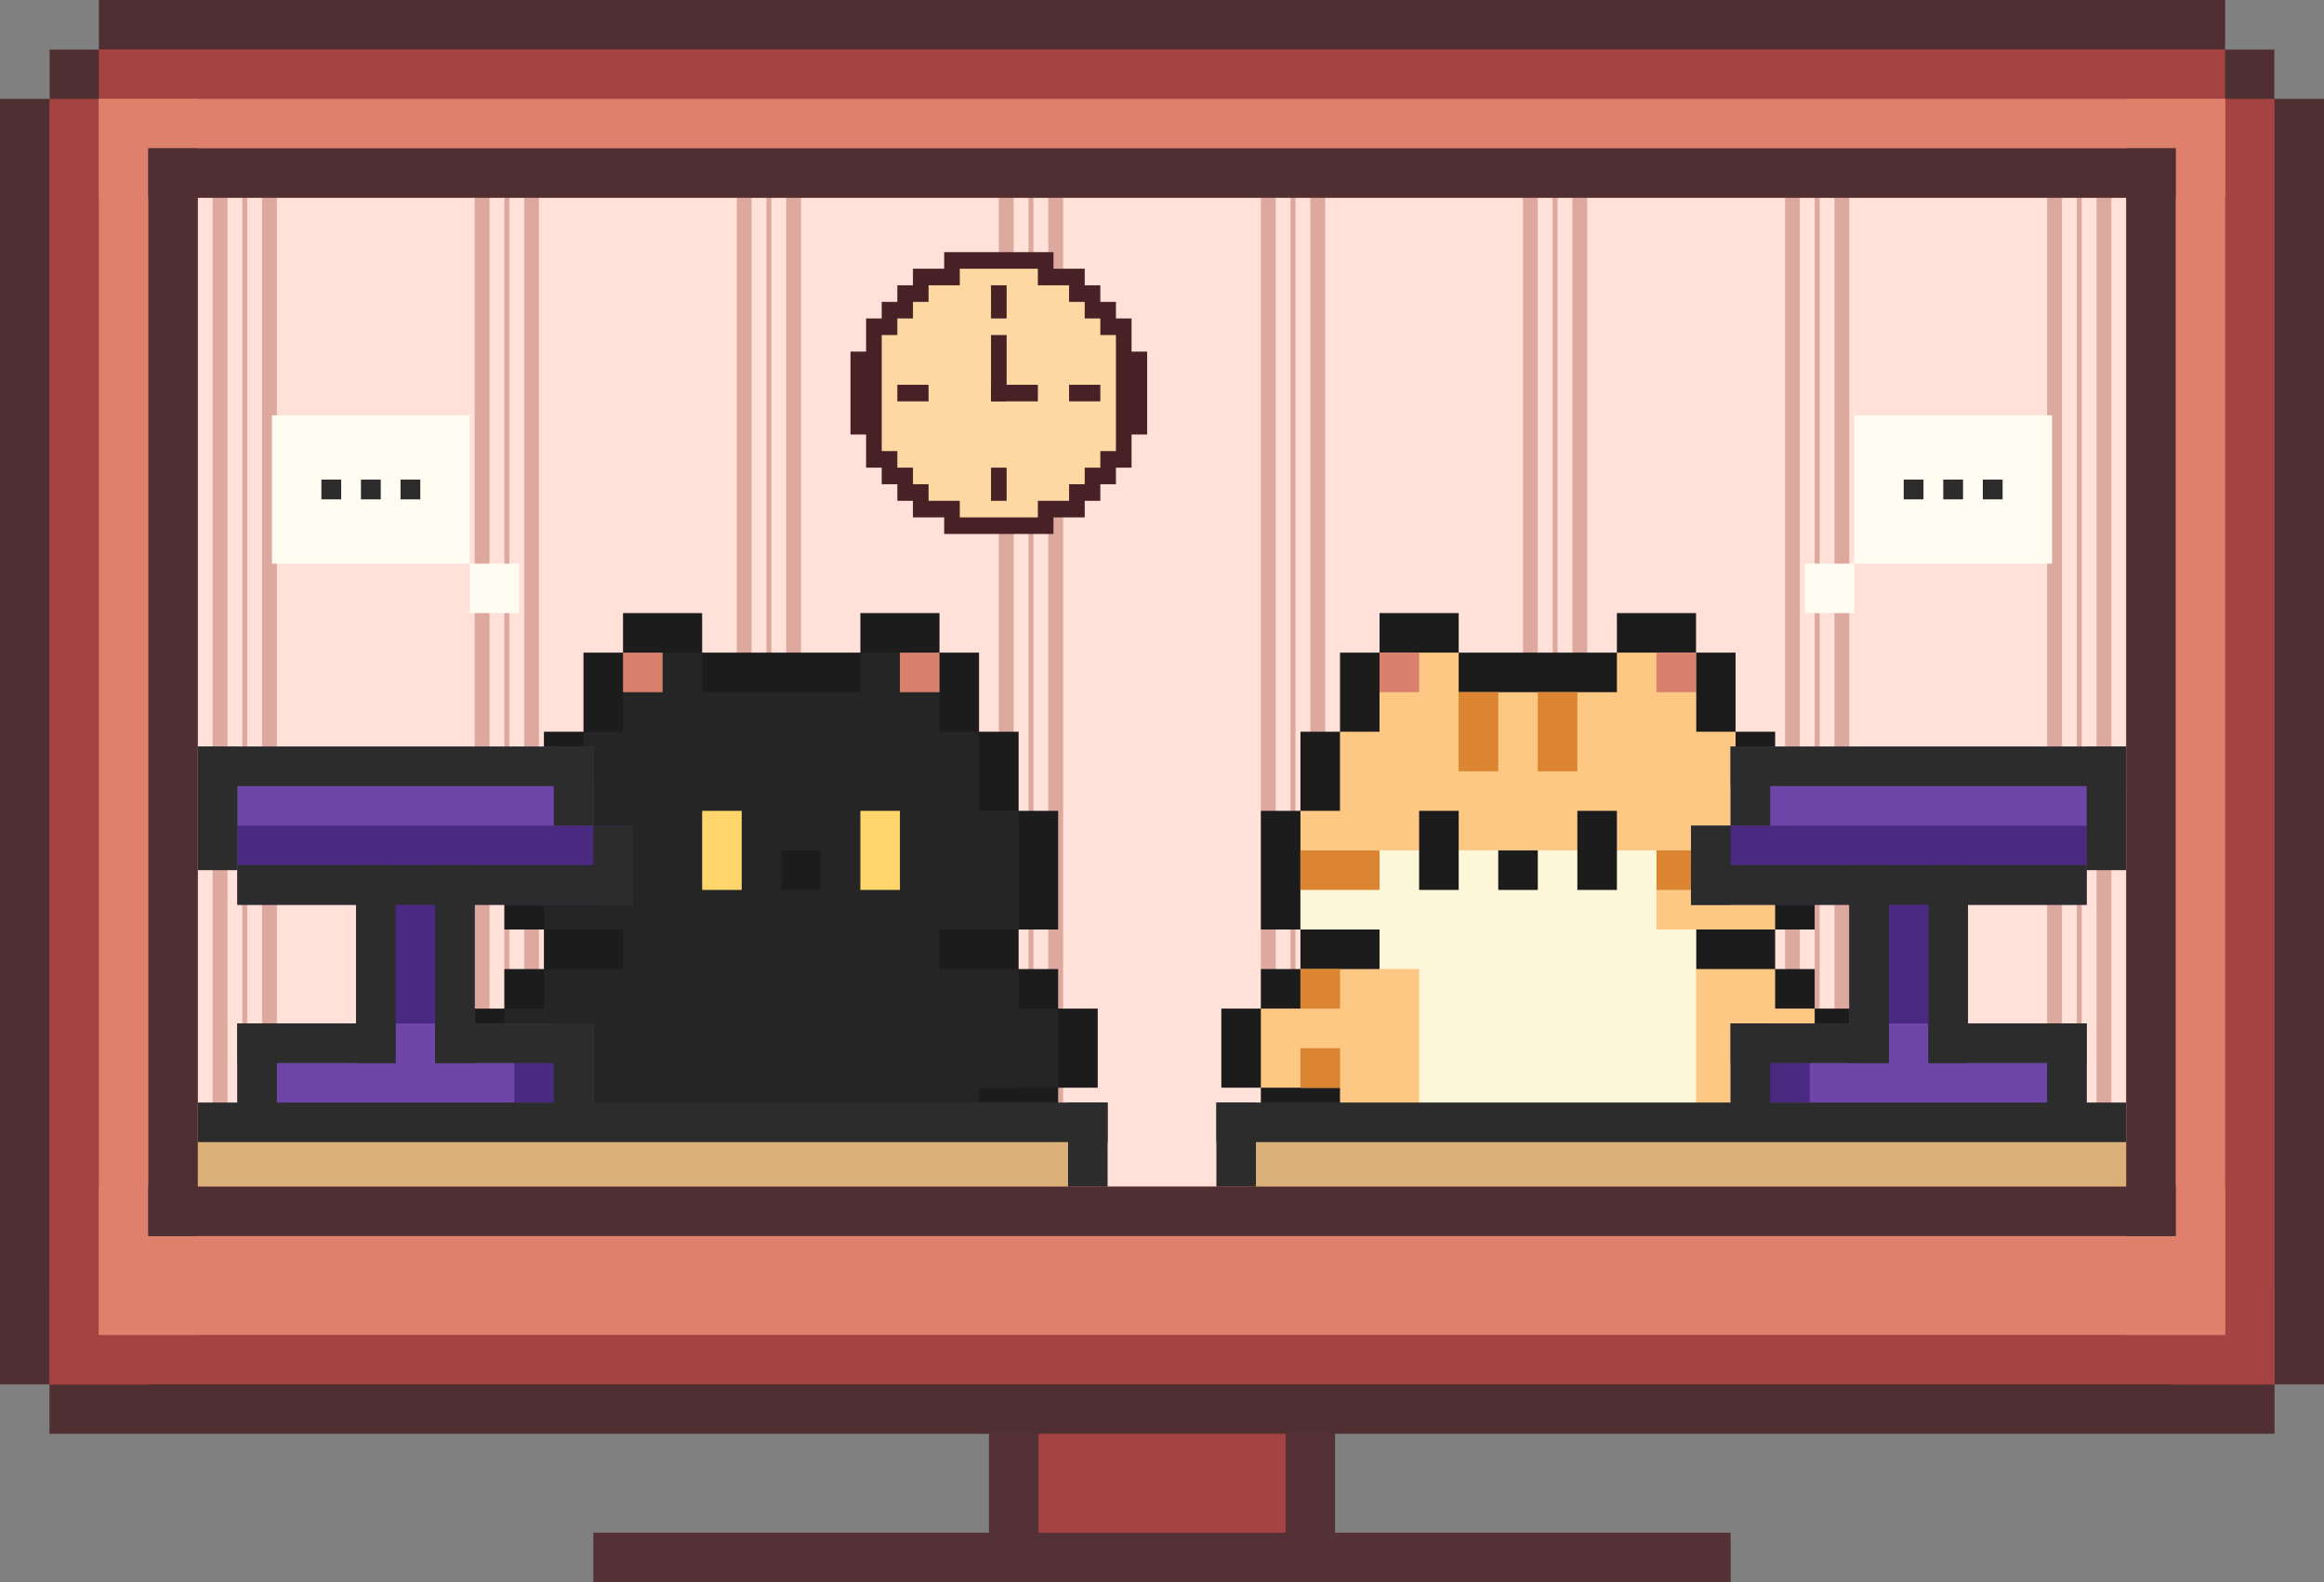 <svg width="470" height="320" viewBox="0 0 470 320" fill="none" xmlns="http://www.w3.org/2000/svg">
<rect x="0" y="0" width="470" height="320" fill="#808080" stroke="none"/>
<rect x="10" y="10" width="450" height="270" fill="#FFE1DA"/>
<rect x="53" y="10" width="3" height="270" fill="#8C2515" fill-opacity="0.3"/>
<rect x="43" y="10" width="3" height="270" fill="#8C2515" fill-opacity="0.3"/>
<rect x="49" y="10" width="1" height="270" fill="#8C2515" fill-opacity="0.3"/>
<rect x="106" y="10" width="3" height="270" fill="#8C2515" fill-opacity="0.3"/>
<rect x="96" y="10" width="3" height="270" fill="#8C2515" fill-opacity="0.3"/>
<rect x="102" y="10" width="1" height="270" fill="#8C2515" fill-opacity="0.3"/>
<rect x="159" y="10" width="3" height="270" fill="#8C2515" fill-opacity="0.3"/>
<rect x="149" y="10" width="3" height="270" fill="#8C2515" fill-opacity="0.3"/>
<rect x="155" y="10" width="1" height="270" fill="#8C2515" fill-opacity="0.3"/>
<rect x="212" y="10" width="3" height="270" fill="#8C2515" fill-opacity="0.3"/>
<rect x="202" y="10" width="3" height="270" fill="#8C2515" fill-opacity="0.3"/>
<rect x="208" y="10" width="1" height="270" fill="#8C2515" fill-opacity="0.3"/>
<rect x="265" y="10" width="3" height="270" fill="#8C2515" fill-opacity="0.3"/>
<rect x="255" y="10" width="3" height="270" fill="#8C2515" fill-opacity="0.3"/>
<rect x="261" y="10" width="1" height="270" fill="#8C2515" fill-opacity="0.3"/>
<rect x="318" y="10" width="3" height="270" fill="#8C2515" fill-opacity="0.3"/>
<rect x="308" y="10" width="3" height="270" fill="#8C2515" fill-opacity="0.3"/>
<rect x="314" y="10" width="1" height="270" fill="#8C2515" fill-opacity="0.3"/>
<rect x="371" y="10" width="3" height="270" fill="#8C2515" fill-opacity="0.3"/>
<rect x="361" y="10" width="3" height="270" fill="#8C2515" fill-opacity="0.3"/>
<rect x="367" y="10" width="1" height="270" fill="#8C2515" fill-opacity="0.3"/>
<rect x="424" y="10" width="3" height="270" fill="#8C2515" fill-opacity="0.3"/>
<rect x="414" y="10" width="3" height="270" fill="#8C2515" fill-opacity="0.3"/>
<rect x="420" y="10" width="1" height="270" fill="#8C2515" fill-opacity="0.3"/>
<rect x="190.947" y="51" width="22.105" height="4.191" fill="#472125"/>
<rect x="184.632" y="54.353" width="34.737" height="4.191" fill="#472125"/>
<rect x="181.474" y="57.706" width="41.053" height="4.191" fill="#472125"/>
<rect x="178.316" y="61.059" width="47.368" height="4.191" fill="#472125"/>
<rect width="22.105" height="4.191" transform="matrix(1 0 0 -1 190.947 108)" fill="#472125"/>
<rect width="34.737" height="4.191" transform="matrix(1 0 0 -1 184.632 104.647)" fill="#472125"/>
<rect width="41.053" height="4.191" transform="matrix(1 0 0 -1 181.474 101.294)" fill="#472125"/>
<rect width="47.368" height="4.191" transform="matrix(1 0 0 -1 178.316 97.941)" fill="#472125"/>
<rect x="175.158" y="64.412" width="53.684" height="30.177" fill="#472125"/>
<rect x="172" y="71.118" width="60" height="16.765" fill="#472125"/>
<rect x="194.105" y="54.353" width="15.79" height="4.191" fill="#FDD8A2"/>
<rect x="187.789" y="57.706" width="28.421" height="4.191" fill="#FDD8A2"/>
<rect x="184.632" y="61.059" width="34.737" height="4.191" fill="#FDD8A2"/>
<rect x="181.474" y="64.412" width="41.053" height="4.191" fill="#FDD8A2"/>
<rect width="15.79" height="4.191" transform="matrix(1 0 0 -1 194.105 104.647)" fill="#FDD8A2"/>
<rect width="28.421" height="4.191" transform="matrix(1 0 0 -1 187.789 101.294)" fill="#FDD8A2"/>
<rect width="34.737" height="4.191" transform="matrix(1 0 0 -1 184.632 97.941)" fill="#FDD8A2"/>
<rect width="41.053" height="4.191" transform="matrix(1 0 0 -1 181.474 94.588)" fill="#FDD8A2"/>
<rect x="178.316" y="67.765" width="47.368" height="23.471" fill="#FDD8A2"/>
<rect x="200.421" y="57.706" width="3.158" height="6.706" fill="#472125"/>
<rect x="216.211" y="77.824" width="6.316" height="3.353" fill="#472125"/>
<rect x="181.474" y="77.824" width="6.316" height="3.353" fill="#472125"/>
<rect x="200.421" y="77.824" width="9.474" height="3.353" fill="#472125"/>
<rect x="200.421" y="67.765" width="3.158" height="13.412" fill="#472125"/>
<rect x="200.421" y="94.588" width="3.158" height="6.706" fill="#472125"/>
<rect x="279" y="124" width="16" height="16" fill="#1C1C1C"/>
<rect x="271" y="132" width="80" height="24" fill="#1C1C1C"/>
<rect x="263" y="148" width="96" height="24" fill="#1C1C1C"/>
<rect x="263" y="180" width="96" height="24" fill="#1C1C1C"/>
<rect x="263" y="220" width="104" height="24" fill="#1C1C1C"/>
<rect x="263" y="236" width="96" height="16" fill="#1C1C1C"/>
<rect x="271" y="244" width="24" height="16" fill="#1C1C1C"/>
<rect x="327" y="244" width="24" height="16" fill="#1C1C1C"/>
<rect x="255" y="164" width="112" height="24" fill="#1C1C1C"/>
<rect x="255" y="196" width="112" height="32" fill="#1C1C1C"/>
<rect x="247" y="204" width="128" height="16" fill="#1C1C1C"/>
<rect x="327" y="124" width="16" height="16" fill="#1C1C1C"/>
<rect x="279" y="132" width="16" height="16" fill="#FDC884"/>
<rect x="255" y="204" width="16" height="16" fill="#FDC884"/>
<rect x="351" y="204" width="16" height="16" fill="#FDC884"/>
<rect x="343" y="228" width="16" height="16" fill="#FDC884"/>
<rect x="327" y="236" width="24" height="16" fill="#FEF6D8"/>
<rect x="271" y="236" width="24" height="16" fill="#FEF6D8"/>
<rect x="279" y="184" width="64" height="16" fill="#FEF6D8"/>
<rect x="279" y="140" width="64" height="16" fill="#FDC884"/>
<rect x="271" y="148" width="80" height="24" fill="#FDC884"/>
<rect x="263" y="164" width="96" height="24" fill="#FDC884"/>
<rect x="263" y="196" width="96" height="24" fill="#FDC884"/>
<rect x="271" y="212" width="80" height="32" fill="#FDC884"/>
<rect x="327" y="132" width="16" height="16" fill="#FDC884"/>
<rect x="295" y="140" width="8" height="16" fill="#DB8431"/>
<rect x="311" y="140" width="8" height="16" fill="#DB8431"/>
<rect x="335" y="172" width="24" height="8" fill="#DB8431"/>
<rect x="263" y="196" width="8" height="8" fill="#DB8431"/>
<rect x="351" y="212" width="8" height="8" fill="#DB8431"/>
<rect x="263" y="212" width="8" height="8" fill="#DB8431"/>
<rect x="279" y="132" width="8" height="8" fill="#DA806E"/>
<rect x="335" y="132" width="8" height="8" fill="#DA806E"/>
<rect x="263" y="172" width="72" height="16" fill="#FEF6D8"/>
<rect x="287" y="188" width="56" height="40" fill="#FEF6D8"/>
<rect x="295" y="220" width="40" height="16" fill="#FEF6D8"/>
<rect x="263" y="172" width="16" height="8" fill="#DB8431"/>
<rect x="327" y="164" width="16" height="8" transform="rotate(90 327 164)" fill="#1C1C1C"/>
<rect x="295" y="164" width="16" height="8" transform="rotate(90 295 164)" fill="#1C1C1C"/>
<rect x="311" y="172" width="8" height="8" transform="rotate(90 311 172)" fill="#1C1C1C"/>
<rect width="16" height="16" transform="matrix(-1 0 0 1 190 124)" fill="#1C1C1C"/>
<rect width="80" height="24" transform="matrix(-1 0 0 1 198 132)" fill="#1C1C1C"/>
<rect width="96" height="24" transform="matrix(-1 0 0 1 206 148)" fill="#1C1C1C"/>
<rect width="96" height="24" transform="matrix(-1 0 0 1 206 180)" fill="#1C1C1C"/>
<rect width="104" height="24" transform="matrix(-1 0 0 1 206 220)" fill="#1C1C1C"/>
<rect width="96" height="16" transform="matrix(-1 0 0 1 206 236)" fill="#1C1C1C"/>
<rect width="24" height="16" transform="matrix(-1 0 0 1 198 244)" fill="#1C1C1C"/>
<rect width="24" height="16" transform="matrix(-1 0 0 1 142 244)" fill="#1C1C1C"/>
<rect width="112" height="24" transform="matrix(-1 0 0 1 214 164)" fill="#1C1C1C"/>
<rect width="112" height="32" transform="matrix(-1 0 0 1 214 196)" fill="#1C1C1C"/>
<rect width="128" height="16" transform="matrix(-1 0 0 1 222 204)" fill="#1C1C1C"/>
<rect width="16" height="16" transform="matrix(-1 0 0 1 142 124)" fill="#1C1C1C"/>
<rect width="16" height="16" transform="matrix(-1 0 0 1 190 132)" fill="#252525"/>
<rect width="16" height="16" transform="matrix(-1 0 0 1 214 204)" fill="#252525"/>
<rect width="16" height="16" transform="matrix(-1 0 0 1 118 204)" fill="#252525"/>
<rect width="16" height="16" transform="matrix(-1 0 0 1 126 228)" fill="#252525"/>
<rect width="24" height="16" transform="matrix(-1 0 0 1 142 236)" fill="#252525"/>
<rect width="24" height="16" transform="matrix(-1 0 0 1 198 236)" fill="#252525"/>
<rect width="64" height="16" transform="matrix(-1 0 0 1 190 184)" fill="#252525"/>
<rect width="64" height="16" transform="matrix(-1 0 0 1 190 140)" fill="#252525"/>
<rect width="80" height="24" transform="matrix(-1 0 0 1 198 148)" fill="#252525"/>
<rect width="96" height="24" transform="matrix(-1 0 0 1 206 164)" fill="#252525"/>
<rect width="96" height="24" transform="matrix(-1 0 0 1 206 196)" fill="#252525"/>
<rect width="80" height="32" transform="matrix(-1 0 0 1 198 212)" fill="#252525"/>
<rect width="16" height="16" transform="matrix(-1 0 0 1 142 132)" fill="#252525"/>
<rect width="16" height="8" transform="matrix(0 1 1 0 142 164)" fill="#FFD66B"/>
<rect width="16" height="8" transform="matrix(0 1 1 0 174 164)" fill="#FFD66B"/>
<rect width="8" height="8" transform="matrix(0 1 1 0 158 172)" fill="#1C1C1C"/>
<rect width="8" height="8" transform="matrix(-1 0 0 1 190 132)" fill="#DA806E"/>
<rect width="8" height="8" transform="matrix(-1 0 0 1 134 132)" fill="#DA806E"/>
<rect x="365" y="114" width="10" height="10" fill="#FFFCF2"/>
<rect x="375" y="84" width="40" height="30" fill="#FFFCF2"/>
<rect x="385" y="97" width="4" height="4" fill="#2C2C2C"/>
<rect x="393" y="97" width="4" height="4" fill="#2C2C2C"/>
<rect x="401" y="97" width="4" height="4" fill="#2C2C2C"/>
<rect width="10" height="10" transform="matrix(-1 0 0 1 105 114)" fill="#FFFCF2"/>
<rect width="40" height="30" transform="matrix(-1 0 0 1 95 84)" fill="#FFFCF2"/>
<rect width="4" height="4" transform="matrix(-1 0 0 1 85 97)" fill="#2C2C2C"/>
<rect width="4" height="4" transform="matrix(-1 0 0 1 77 97)" fill="#2C2C2C"/>
<rect width="4" height="4" transform="matrix(-1 0 0 1 69 97)" fill="#2C2C2C"/>
<rect x="40" y="151" width="80" height="24" fill="#6E46A8"/>
<rect x="72" y="175" width="24" height="40" fill="#4A2A80"/>
<rect x="48" y="167" width="80" height="16" fill="#4A2A80"/>
<rect x="48" y="207" width="72" height="24" fill="#6D46A8"/>
<rect x="104" y="209" width="14" height="14" fill="#4A2A80"/>
<rect x="112" y="207" width="8" height="24" fill="#2C2C2C"/>
<rect x="48" y="207" width="8" height="24" fill="#2C2C2C"/>
<rect x="120" y="167" width="8" height="16" fill="#2C2C2C"/>
<rect x="112" y="151" width="8" height="16" fill="#2C2C2C"/>
<rect x="40" y="151" width="8" height="25" fill="#2C2C2C"/>
<rect x="48" y="175" width="80" height="8" fill="#2C2C2C"/>
<rect x="40" y="151" width="80" height="8" fill="#2C2C2C"/>
<rect x="48" y="207" width="32" height="8" fill="#2C2C2C"/>
<rect x="88" y="207" width="32" height="8" fill="#2C2C2C"/>
<rect x="72" y="175" width="8" height="40" fill="#2C2C2C"/>
<rect x="88" y="175" width="8" height="40" fill="#2C2C2C"/>
<rect width="181" height="29" transform="matrix(-1 0 0 1 221 226)" fill="#DCB079"/>
<rect x="40" y="223" width="184" height="8" fill="#2C2C2C"/>
<rect x="216" y="223" width="8" height="32" fill="#2C2C2C"/>
<rect width="80" height="24" transform="matrix(-1 0 0 1 430 151)" fill="#6E46A8"/>
<rect width="24" height="40" transform="matrix(-1 0 0 1 398 175)" fill="#4A2A80"/>
<rect width="80" height="16" transform="matrix(-1 0 0 1 422 167)" fill="#4A2A80"/>
<rect width="72" height="24" transform="matrix(-1 0 0 1 422 207)" fill="#6D46A8"/>
<rect width="14" height="14" transform="matrix(-1 0 0 1 366 209)" fill="#4A2A80"/>
<rect width="8" height="24" transform="matrix(-1 0 0 1 358 207)" fill="#2C2C2C"/>
<rect width="8" height="24" transform="matrix(-1 0 0 1 422 207)" fill="#2C2C2C"/>
<rect width="8" height="16" transform="matrix(-1 0 0 1 350 167)" fill="#2C2C2C"/>
<rect width="8" height="16" transform="matrix(-1 0 0 1 358 151)" fill="#2C2C2C"/>
<rect width="8" height="25" transform="matrix(-1 0 0 1 430 151)" fill="#2C2C2C"/>
<rect width="80" height="8" transform="matrix(-1 0 0 1 422 175)" fill="#2C2C2C"/>
<rect width="80" height="8" transform="matrix(-1 0 0 1 430 151)" fill="#2C2C2C"/>
<rect width="32" height="8" transform="matrix(-1 0 0 1 422 207)" fill="#2C2C2C"/>
<rect width="32" height="8" transform="matrix(-1 0 0 1 382 207)" fill="#2C2C2C"/>
<rect width="8" height="40" transform="matrix(-1 0 0 1 398 175)" fill="#2C2C2C"/>
<rect width="8" height="40" transform="matrix(-1 0 0 1 382 175)" fill="#2C2C2C"/>
<rect x="248" y="225" width="182" height="30" fill="#DCB079"/>
<rect width="184" height="8" transform="matrix(-1 0 0 1 430 223)" fill="#2C2C2C"/>
<rect width="8" height="32" transform="matrix(-1 0 0 1 254 223)" fill="#2C2C2C"/>
<rect x="205" y="280" width="60" height="40" fill="#A54342"/>
<rect x="200" y="280" width="10" height="40" fill="#543136"/>
<rect x="260" y="280" width="10" height="40" fill="#543136"/>
<rect x="120" y="310" width="230" height="10" fill="#543136"/>
<rect x="20" width="430" height="20" fill="#502F32"/>
<rect x="10" y="270" width="450" height="20" fill="#502F32"/>
<rect x="450" y="20" width="20" height="260" fill="#502F32"/>
<rect x="10" y="10" width="20" height="20" fill="#502F32"/>
<rect x="440" y="10" width="20" height="20" fill="#502F32"/>
<rect y="20" width="20" height="260" fill="#502F32"/>
<rect x="20" y="10" width="430" height="20" fill="#A54342"/>
<rect x="10" y="260" width="450" height="20" fill="#A54342"/>
<rect x="440" y="20" width="20" height="260" fill="#A54342"/>
<rect x="10" y="20" width="20" height="260" fill="#A54342"/>
<rect x="20" y="20" width="20" height="250" fill="#DE806C"/>
<rect x="430" y="20" width="20" height="250" fill="#DE806C"/>
<rect x="20" y="240" width="430" height="30" fill="#DE806C"/>
<rect x="20" y="20" width="430" height="20" fill="#DE806C"/>
<rect x="30" y="240" width="410" height="10" fill="#502F32"/>
<rect x="30" y="30" width="410" height="10" fill="#502F32"/>
<rect x="30" y="30" width="10" height="220" fill="#502F32"/>
<rect x="430" y="30" width="10" height="220" fill="#502F32"/>
</svg>
